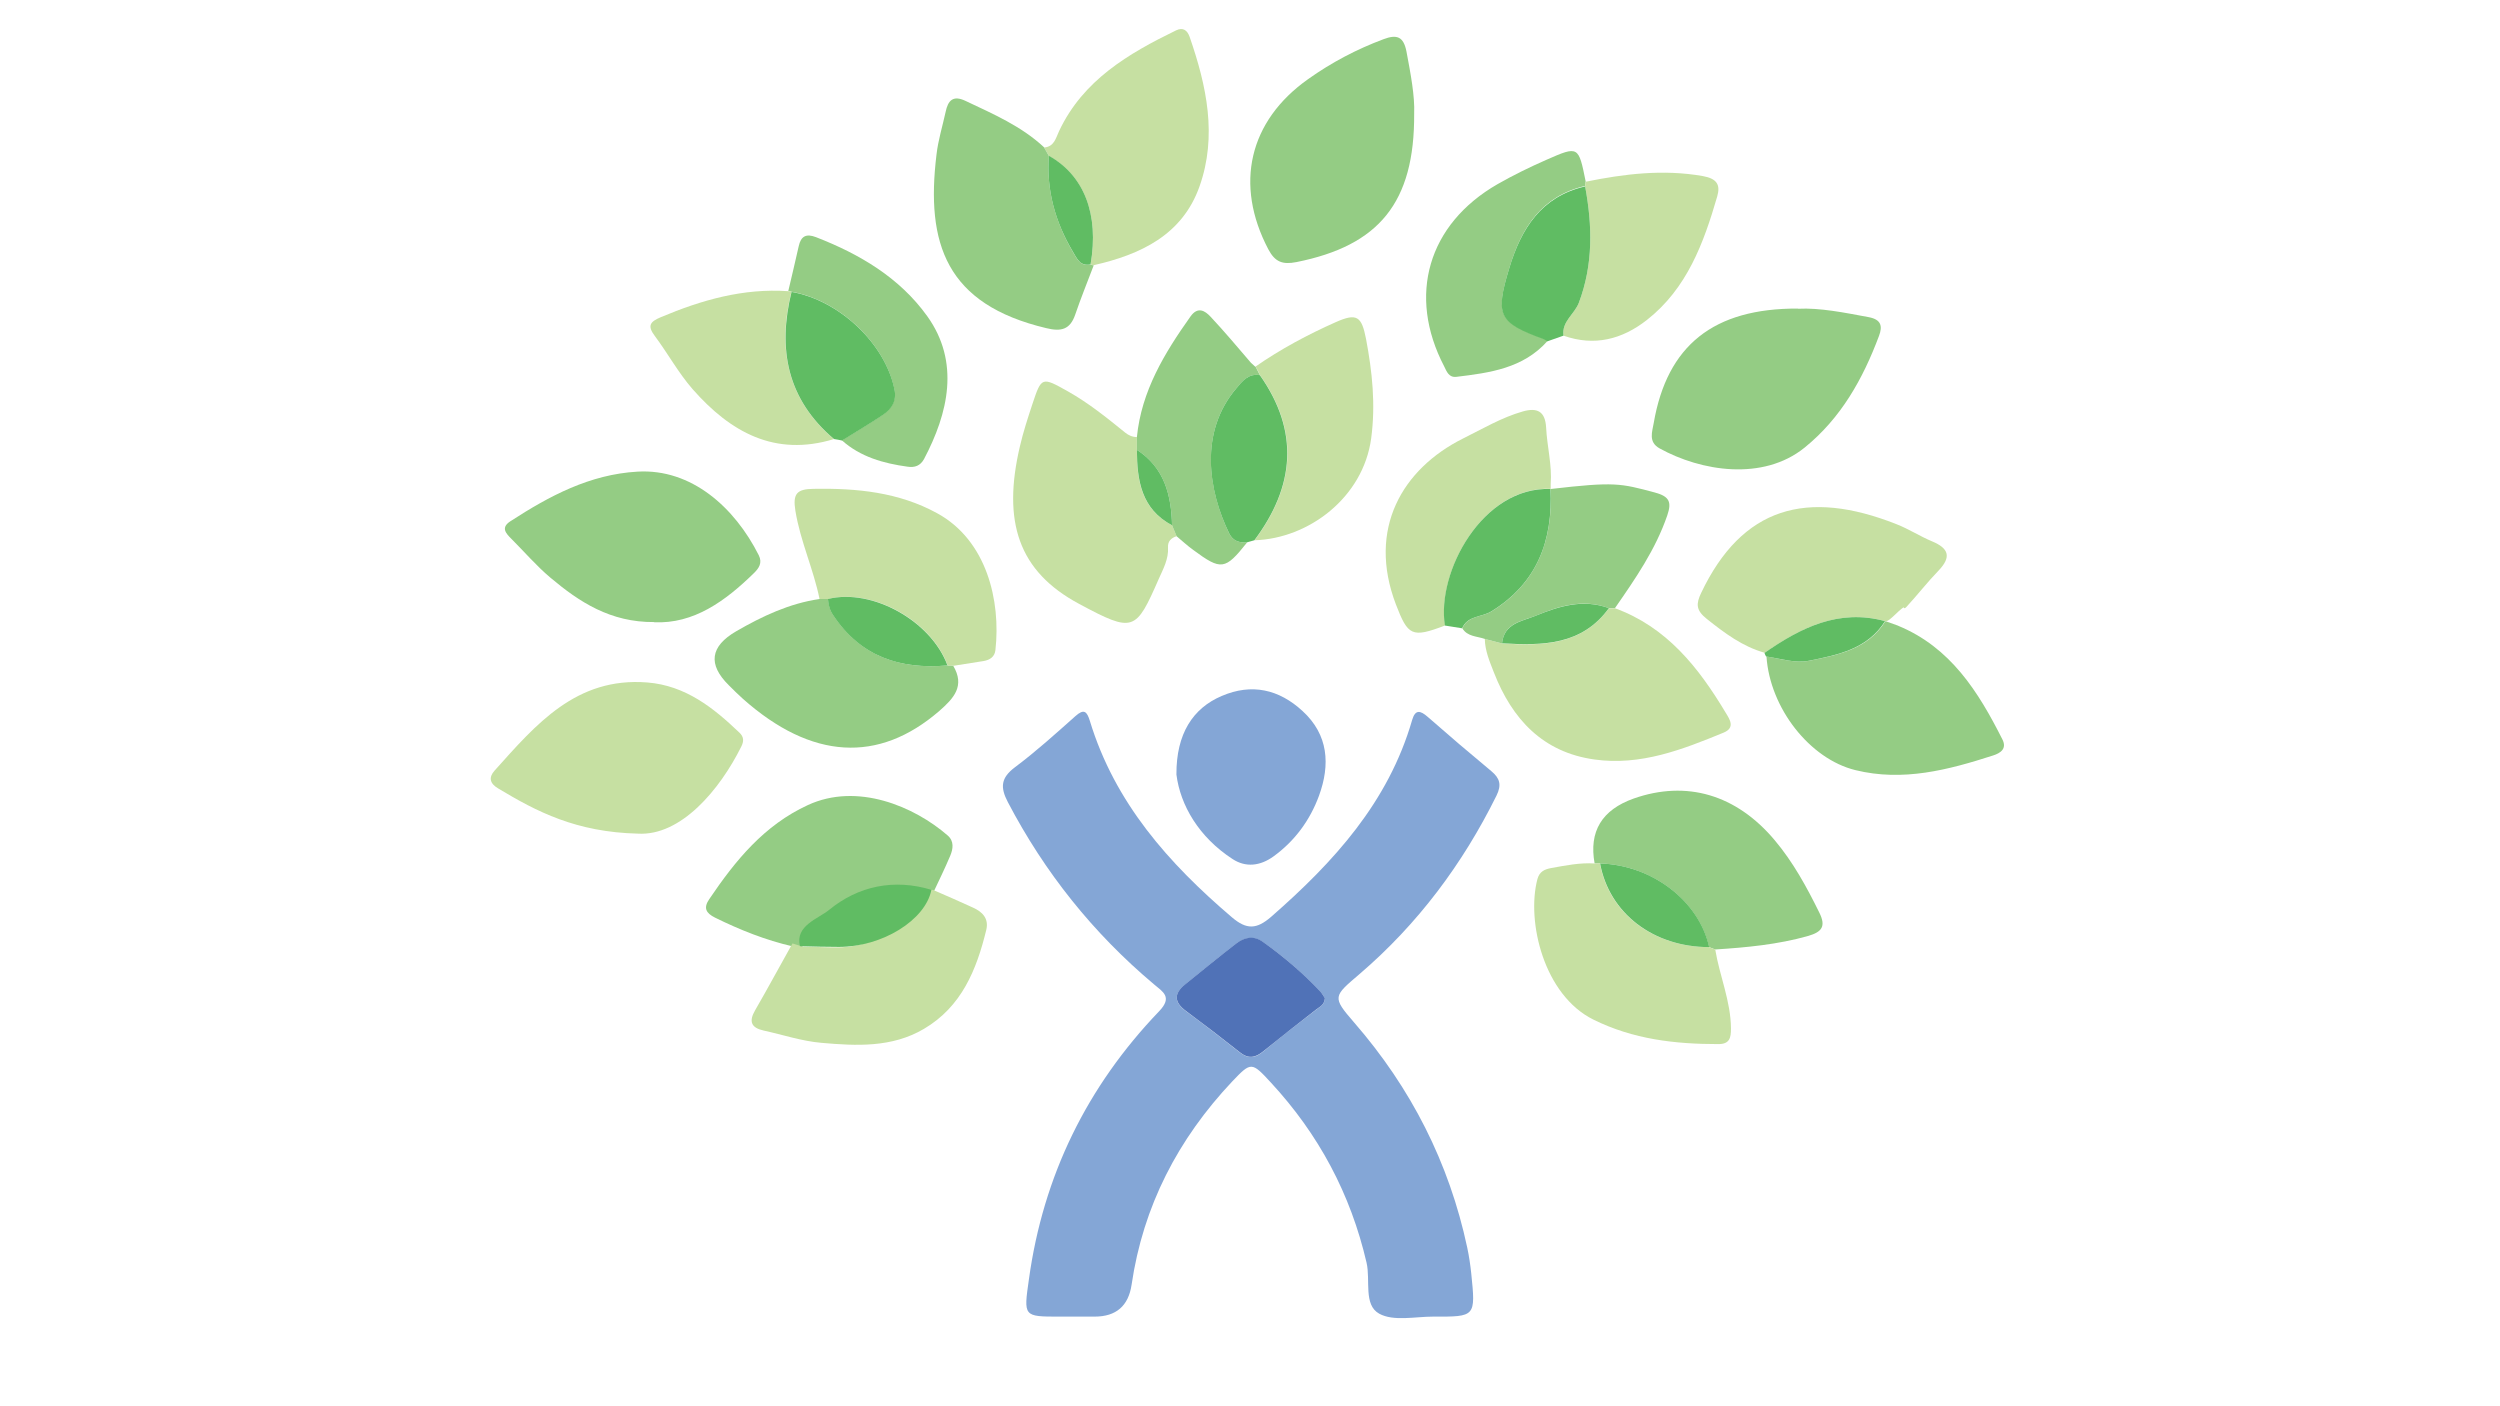 <?xml version="1.0" encoding="UTF-8"?>
<svg xmlns="http://www.w3.org/2000/svg" id="main-logo" version="1.1" viewBox="0 0 1366 768">
  <defs>
    <style>

      .cls-2 {
        fill: #60bc63;
      }

      .cls-3 {
        fill: #5072b7;
      }

      .cls-4 {
        fill: #c6e0a2;
      }

      .cls-5 {
        fill: #94cc84;
      }

      .cls-6 {
        fill: #84a6d6;
      }
    </style>
  </defs>
  <!-- Generator: Adobe Illustrator 28.6.0, SVG Export Plug-In . SVG Version: 1.2.0 Build 709)  -->
  <g>
    <g id="Layer_1">
      <g>
		<path class="cls-6" d="M588.5,719.4c-3.2,0-6.4,0-9.6,0-19.8,0-19.6,0-16.7-20.4,7.8-56.5,31.7-105.3,71.1-146.4,7.6-7.9,2-10.7-2.8-14.8-33.2-27.9-59.7-61.1-79.8-99.5-4.3-8.2-3.8-13.3,3.9-19.1,11.5-8.6,22.2-18.3,33-27.9,4.7-4.2,6.3-2.6,7.9,2.6,13.6,44.7,43,77.8,77.6,107.3,8.1,6.9,13.5,6.6,21.4-.2,34.2-29.9,64.1-62.6,77.1-107.6,1.7-5.8,4.4-5.3,8.5-1.7,11.4,10,23,19.9,34.7,29.6,4.7,3.9,5.8,7.5,2.9,13.4-18.5,37.4-43,70.2-74.7,97.4-14.5,12.4-15.3,12.5-3.1,26.6,31.1,35.8,51.9,76.6,61.8,123,1,4.7,1.7,9.4,2.2,14.2,2.4,23.6,2.4,23.6-20.8,23.5-10,0-21.7,2.7-29.5-1.6-8.7-4.8-4.7-18.3-6.9-27.8-8.7-37.6-26.2-70.3-52.3-98.5-10.5-11.4-10.8-11.4-21.1-.6-29.6,31.4-48.7,68.1-55,111.1q-2.6,17.4-20.2,17.4c-3.2,0-6.4,0-9.6,0ZM723.9,545.5c-.5-.8-1.2-2.3-2.3-3.4-9.6-10.3-20.2-19.4-31.6-27.4-5-3.5-10.1-2.5-14.5.9-9.5,7.3-18.7,14.9-28,22.4-6.2,5-6,9.7.5,14.5,9.9,7.3,19.8,14.9,29.5,22.6,4.7,3.7,8.5,3,12.8-.6,9.5-7.9,19.3-15.5,29.1-23,1.9-1.5,4.2-2.4,4.5-5.9Z"/>
        <path class="cls-5" d="M772.7,62.1c.3,48.7-19.3,72.1-64.3,81.1-7.6,1.5-11.7,0-15.4-7-18.6-35.4-10.6-70.1,21.8-93,12.8-9.1,26.5-16.3,41.2-21.8,7.2-2.7,10.9-1.5,12.5,6.8,2.3,12.2,4.6,24.3,4.2,33.9Z"/>
        <path class="cls-5" d="M982.4,168.7c12-.6,25.3,2.1,38.7,4.6,6.8,1.3,7.6,4.9,5.6,10.2-8.8,23.5-20.7,44.9-40.7,61.1-22.8,18.4-56.6,12.9-79.2.4-6.3-3.5-4-9.1-3.2-13.9,7.3-42.3,32.6-62.7,78.8-62.5Z"/>
        <path class="cls-5" d="M357.5,339.9c-24,.2-41-11-56.8-24.3-7.6-6.4-14.2-14.1-21.3-21.2-3-3-5.9-6.1-.5-9.6,21.3-13.8,43.3-25.6,69.5-27.1,29.4-1.7,53,19.5,66.2,45.7,2.1,4.2,0,7.1-2.5,9.6-15.8,15.5-33.1,28-54.7,27Z"/>
        <path class="cls-4" d="M348.6,455.5c-33.8-.8-55.3-12-76.4-24.7-4.6-2.7-5.3-6-2-9.7,22.6-25.2,44.6-51.3,83.5-48.2,20.9,1.7,36.1,13.8,50.4,27.5,2.4,2.3,2.4,4.7.9,7.6-11.7,23.5-32.9,48.9-56.5,47.5Z"/>
        <path class="cls-4" d="M642.9,293c-3,.9-4.9,2.8-4.7,6.1.4,6.3-2.6,11.7-5,17.1-12.6,28.7-13.7,29.8-43.5,13.8-33.3-17.8-42.1-45-32.4-86.2,1.8-7.8,4.3-15.4,6.8-23,5-15,5.1-15,19.5-6.9,11.2,6.3,21.1,14.3,31.1,22.4,2,1.6,4,2.5,6.5,2.5,0,2.3,0,4.7,0,7,0,16.7,2.3,32.3,19.2,41.2.8,2,1.7,4,2.5,5.9Z"/>
        <path class="cls-4" d="M882.3,332.3c28.4,10.3,45.8,32.4,60.6,57.1,2.2,3.6,5.4,8.2-1.1,10.9-22.6,9.3-45.4,18.2-70.5,14.7-28.3-3.9-45.1-22.1-55-47.5-2.3-5.9-4.9-11.9-5-18.4,3.1.8,6.3,1.7,9.4,2.5,22,1.3,43.5,1.2,58.4-19.2,1.1,0,2.2,0,3.3,0Z"/>
        <path class="cls-4" d="M570.5,80.6c5.5-.5,6.3-4.9,8.2-9,13.1-27.8,37.8-42.3,63.9-55,3.9-1.9,6.2.1,7.4,3.5,9.3,26.8,15.2,54.2,5.4,81.8-9.4,26.5-32.2,37.2-57.8,43-.6,0-1.2-.2-1.7-.4,4.7-27.3-3.5-48.5-22.8-59.3-.9-1.5-1.7-3.1-2.6-4.6Z"/>
        <path class="cls-5" d="M570.5,80.6c.9,1.5,1.7,3.1,2.6,4.6-1.4,18.9,3.6,36.2,13.1,52.4,2.3,3.9,4,8,9.7,7,.6.2,1.1.3,1.7.4-3.4,9-7,17.8-10.1,26.9-2.8,8.2-7.7,9.4-15.8,7.4-54.8-13-65.9-46.2-60-94.8.9-7.9,3.3-15.6,5-23.4,1.3-6.2,4-9.2,10.8-6,15.2,7.2,30.6,13.8,43.1,25.5Z"/>
        <path class="cls-5" d="M1037.1,341.9c28.7,11.8,43.9,36.1,57,62.1,2.6,5.1-1,7.5-5.1,8.8-24.5,7.9-49.2,14.4-75.2,8-24.9-6.1-46.7-33.8-48.6-62.1,7.8,1.2,15.6,3.9,23.6,2.3,15.8-3.2,31.8-6.3,41.4-21.6,2.3.8,4.6,1.7,7,2.5Z"/>
        <path class="cls-4" d="M1041.6,331.5c-2.3-.8-9.2,8.8-11.5,7.9-25.3-6.9-46,3.5-65.8,17.3-12.2-3.4-22-10.8-31.8-18.6-5.9-4.7-5.8-8.2-3-14.1,22.4-47.1,57.9-56.9,106.7-37.6,6.7,2.6,12.8,6.6,19.5,9.4,9.1,3.8,10.7,8.5,3.5,16-6.1,6.3-11.5,13.3-17.5,19.8-2.8,3-1-4.6,0,0Z"/>
        <path class="cls-5" d="M520.8,363.7c6.6,11.1.4,17.8-7.6,24.8-33.2,28.7-69.8,26.6-107.2-6.6-2.7-2.4-5.2-4.9-7.8-7.5q-17.3-17.1,4.1-29.5c14.2-8.2,29-15.2,45.5-17.6,1.6,0,3.1,0,4.7,0,.2,3.2.9,6,2.8,8.8,15,22.7,36.6,29.8,62.5,27.5,1,0,2,0,3,.1Z"/>
        <path class="cls-5" d="M871.3,471.8q-4.8-26.2,21.4-35.5c28.8-10.1,56-2.2,77,22.8,10.1,12,17.5,25.6,24.4,39.6,3.7,7.5,1.4,10.5-6.1,12.7-16.6,4.7-33.7,6.3-50.8,7.4-1.1-.4-2.3-.9-3.4-1.3-5.5-25.2-31.2-44.9-59.6-45.7-1,0-1.9,0-2.9,0Z"/>
        <path class="cls-5" d="M433.1,517.1c-14.8-3.4-28.8-9-42.4-15.7-5-2.5-6.5-5.3-3.1-10.2,14.2-21,29.9-40.3,53.8-51.3,27-12.5,58.1.7,76.4,16.6,3.6,3.1,3,7.3,1.4,11.1-2.9,6.9-6.2,13.6-9.4,20.4-1.1,0-2.3,0-3.4.1-20.4-6.2-38.5-1.2-54.4,11.9-5.9,4.9-16,7.6-13.3,18.9-1.8-.6-3.7-1.2-5.5-1.7Z"/>
        <path class="cls-4" d="M871.3,471.8c1,0,1.9,0,2.9,0,5,27.3,29.1,45.7,59.6,45.7,1.1.5,2.3.9,3.4,1.3,2.4,14.5,8.5,28.2,8.6,43.2,0,5.1-.7,8.5-6.9,8.5-23.7,0-46.5-2.6-68.3-13.4-27-13.4-36.6-53.4-30.6-76.6,1.1-4.2,3.8-5.5,7.6-6.2,7.8-1.4,15.6-3,23.7-2.5Z"/>
        <path class="cls-4" d="M520.8,363.7c-1,0-2,0-3-.1-8.9-24.4-41.2-42.4-65.3-36.3-1.6,0-3.1,0-4.7,0-3.3-16.3-10.5-31.6-13.2-48.2-1.5-9.3.7-11.9,10-12,23.5-.4,46.4,1.8,67.4,13.3,27.2,14.8,34.9,47.9,31.9,74.8-.4,3.7-3,5.4-6.5,6-5.5.9-11,1.7-16.5,2.6Z"/>
        <path class="cls-4" d="M506.3,486.3c1.1,0,2.3,0,3.4-.1,7.3,3.2,14.6,6.3,21.9,9.7,5.2,2.3,8.8,6,7.3,12.2-5.3,21.8-13.5,42-34.1,54.1-17.5,10.3-36.9,9.3-56,7.6-10.6-.9-21-4.4-31.5-6.7-6.8-1.5-8.3-4.9-4.7-11.1,7-12.1,13.6-24.4,20.4-36.5,1.8.6,3.7,1.2,5.5,1.7,7.1.1,14.2.6,21.3.4,20.2-.8,41.2-15.1,46.4-31.1Z"/>
        <path class="cls-6" d="M642.8,423.1c-.1-22.2,9-36.1,24.7-42.8,16.5-7.1,31.4-3.6,44.2,8.2,14.2,13,15.2,29.3,9,46.3-4.9,13.3-13.1,24.6-24.8,33.1-7.3,5.3-15.2,6.2-22.4,1.5-18.5-12-28.6-29.5-30.7-46.2Z"/>
        <path class="cls-4" d="M789.5,341.8c-18.1,6.9-20.2,5.6-26.8-11.6-15.7-41.2,3.5-74,36.7-90.6,10.7-5.3,21.1-11.5,32.7-14.8,7.8-2.2,12.2-.1,12.7,8.8.5,10.3,3.3,20.5,2.5,30.9,0,.9,0,1.8,0,2.6-37-1.5-62.4,45.3-57.7,74.6Z"/>
        <path class="cls-5" d="M845.5,186.4c-13.3,14.9-31.5,17.3-49.7,19.5-4.1.5-5.3-2.8-6.7-5.7-20.2-38.7-8.9-77.7,29.2-99.6,8.6-4.9,17.6-9.3,26.7-13.3,17.5-7.7,17.5-7.5,21.4,11.8,0,.8-.2,1.7-.3,2.5-23.8,5.5-34.8,23-41.3,44.5-7.9,26.1-6,29.9,18.7,38.9.7.3,1.4.8,2.1,1.2Z"/>
        <path class="cls-4" d="M686,200.3c13.8-9.6,28.6-17.5,43.9-24.3,11.5-5.1,14.1-3.2,16.5,9.2,3.4,18,5.3,35.8,2.8,54.4-4.4,32.3-34.2,54.7-63.7,55.6,22-29.4,24.7-59.4,3-90.2-.8-1.6-1.6-3.1-2.4-4.7Z"/>
        <path class="cls-4" d="M866.1,101.8c0-.8.2-1.7.3-2.5,21.2-4.3,42.3-6.9,64-3.1,7.8,1.4,9.7,4.8,7.9,11.1-7.4,25.5-16.5,50.3-38.4,67.5-13.5,10.6-28.7,14.6-45.6,8.6-1.1-7.7,6-11.7,8.4-18,7.9-21,7.4-42.1,3.4-63.6Z"/>
        <path class="cls-5" d="M430.7,159.1c1.9-8.2,3.9-16.3,5.7-24.5,1.2-5.6,4.1-7.1,9.5-5,23.9,9.3,45.6,22.1,60.7,43.1,18.1,25.2,11.5,53.1-1.7,78.1-2,3.7-5.1,4.8-9,4.2-13.1-1.8-25.7-5.3-35.9-14.4,7.4-4.6,15-9,22.2-13.9,4.9-3.3,7.7-7.8,6.4-14.3-5.2-24.9-30-48.4-56.2-53-.6-.2-1.2-.3-1.8-.4Z"/>
        <path class="cls-4" d="M455.7,239.9c-32.4,9.9-56.7-3.9-77.2-27.2-7.8-8.9-13.6-19.6-20.7-29.1-4.2-5.6-2.7-7.8,3.3-10.3,22.3-9.4,45.1-15.9,69.6-14.2.6,0,1.2.2,1.7.4-7.7,31.3-2.3,58.7,23.2,80.4Z"/>
        <path class="cls-5" d="M686,200.3c.8,1.6,1.6,3.1,2.4,4.7-6.2-1.1-9.4,3.2-12.8,7.1-20.6,24.1-15.2,56.1-4,79.3,2.1,4.3,5.6,5.2,9.8,5-12,15.1-14.1,15.4-29.4,4.1-3.2-2.3-6.1-5-9.1-7.5-.8-2-1.7-4-2.5-6-.4-16.5-4.2-31.4-19.2-41.2,0-2.3,0-4.7,0-7,2.5-25.2,15.1-45.9,29.3-65.9,4-5.6,7.9-3.1,10.9.1,7.6,8.1,14.8,16.7,22.1,25.2.8.7,1.5,1.4,2.3,2.1,0,0,.2.1.2.1Z"/>
        <path class="cls-5" d="M847.2,267.2c0-.9,0,.9,0,0,35.3-4.1,38.2-3.1,57,1.9,8.2,2.2,9.2,5.4,6.8,12.5-6.4,18.7-17.5,34.7-28.6,50.7-1.1,0-2.2,0-3.3,0-14-5.3-27.2-1.2-39.9,4.1-7.4,3-17.4,3.9-18.5,15.2-3.1-.8-6.3-1.7-9.4-2.5-4.3-1.5-9.5-1.2-12.3-5.8,3-7,10.7-6,15.9-9.2,25.1-15.5,33.6-38.8,32.4-66.9Z"/>
        <path class="cls-2" d="M455.7,239.9c-25.6-21.7-30.9-49.1-23.2-80.4,26.2,4.6,51,28.2,56.2,53,1.4,6.5-1.4,11-6.4,14.3-7.3,4.9-14.8,9.3-22.2,13.9-1.5-.3-2.9-.6-4.4-.8Z"/>
        <path class="cls-2" d="M681.4,296.4c-4.2.2-7.7-.7-9.8-5-11.3-23.2-16.6-55.2,4-79.3,3.3-3.9,6.6-8.2,12.8-7.1,21.7,30.8,19,60.8-3,90.2-1.3.4-2.6.7-3.9,1.1Z"/>
        <path class="cls-2" d="M866.1,101.8c4,21.5,4.5,42.6-3.4,63.6-2.4,6.3-9.5,10.3-8.4,18-2.9,1-5.8,2-8.8,3.1-.7-.4-1.3-.9-2.1-1.2-24.7-9-26.6-12.9-18.7-38.9,6.5-21.5,17.5-39,41.3-44.5Z"/>
        <path class="cls-2" d="M847.2,267.2c1.3,28.1-7.2,51.4-32.4,66.9-5.2,3.2-12.9,2.2-15.9,9.2-3.1-.5-6.3-1-9.4-1.5-4.7-29.3,20.7-76.1,57.7-74.6Z"/>
        <path class="cls-2" d="M964.2,356.7c19.8-13.8,40.6-24.2,65.8-17.3-9.6,15.2-25.6,18.4-41.4,21.6-7.9,1.6-15.7-1.2-23.6-2.3-.4-.6-.7-1.3-.9-2Z"/>
        <path class="cls-4" d="M685.8,200.2c-.8-.7-1.5-1.4-2.3-2.1.8.7,1.5,1.4,2.3,2.1Z"/>
        <path class="cls-3" d="M723.9,545.5c-.3,3.5-2.6,4.5-4.5,5.9-9.8,7.6-19.5,15.2-29.1,23-4.4,3.6-8.2,4.3-12.8.6-9.7-7.7-19.5-15.2-29.5-22.6-6.5-4.8-6.7-9.5-.5-14.5,9.3-7.5,18.5-15.1,28-22.4,4.4-3.4,9.5-4.5,14.5-.9,11.4,8.1,22.1,17.2,31.6,27.4,1,1.1,1.7,2.5,2.3,3.4Z"/>
        <path class="cls-2" d="M621.2,245.8c15,9.7,18.8,24.7,19.2,41.2-16.8-8.9-19.1-24.5-19.2-41.2Z"/>
        <path class="cls-2" d="M820.7,351.6c1.1-11.2,11.1-12.1,18.5-15.2,12.7-5.2,25.9-9.3,39.9-4.1-14.8,20.4-36.4,20.5-58.4,19.2Z"/>
        <path class="cls-2" d="M595.9,144.5c-5.7,1.1-7.4-3.1-9.7-7-9.6-16.2-14.5-33.5-13.1-52.4,19.3,10.8,27.5,32,22.8,59.3Z"/>
        <path class="cls-2" d="M452.4,327.3c24.1-6,56.4,12,65.3,36.3-25.9,2.3-47.5-4.8-62.5-27.5-1.9-2.8-2.6-5.7-2.8-8.8Z"/>
        <path class="cls-2" d="M933.9,517.5c-30.5,0-54.6-18.5-59.6-45.7,28.4.8,54.1,20.5,59.6,45.7Z"/>
        <path class="cls-2" d="M508.9,486.3c-3.3,16.5-26.9,31.1-50.5,31.1-7.1,0-14.2-.2-21.3-.4-2.8-11.3,10.1-15,16-19.9,15.9-13,35.4-17.1,55.8-10.9Z"/>
      </g>
    </g>
  </g>
</svg>